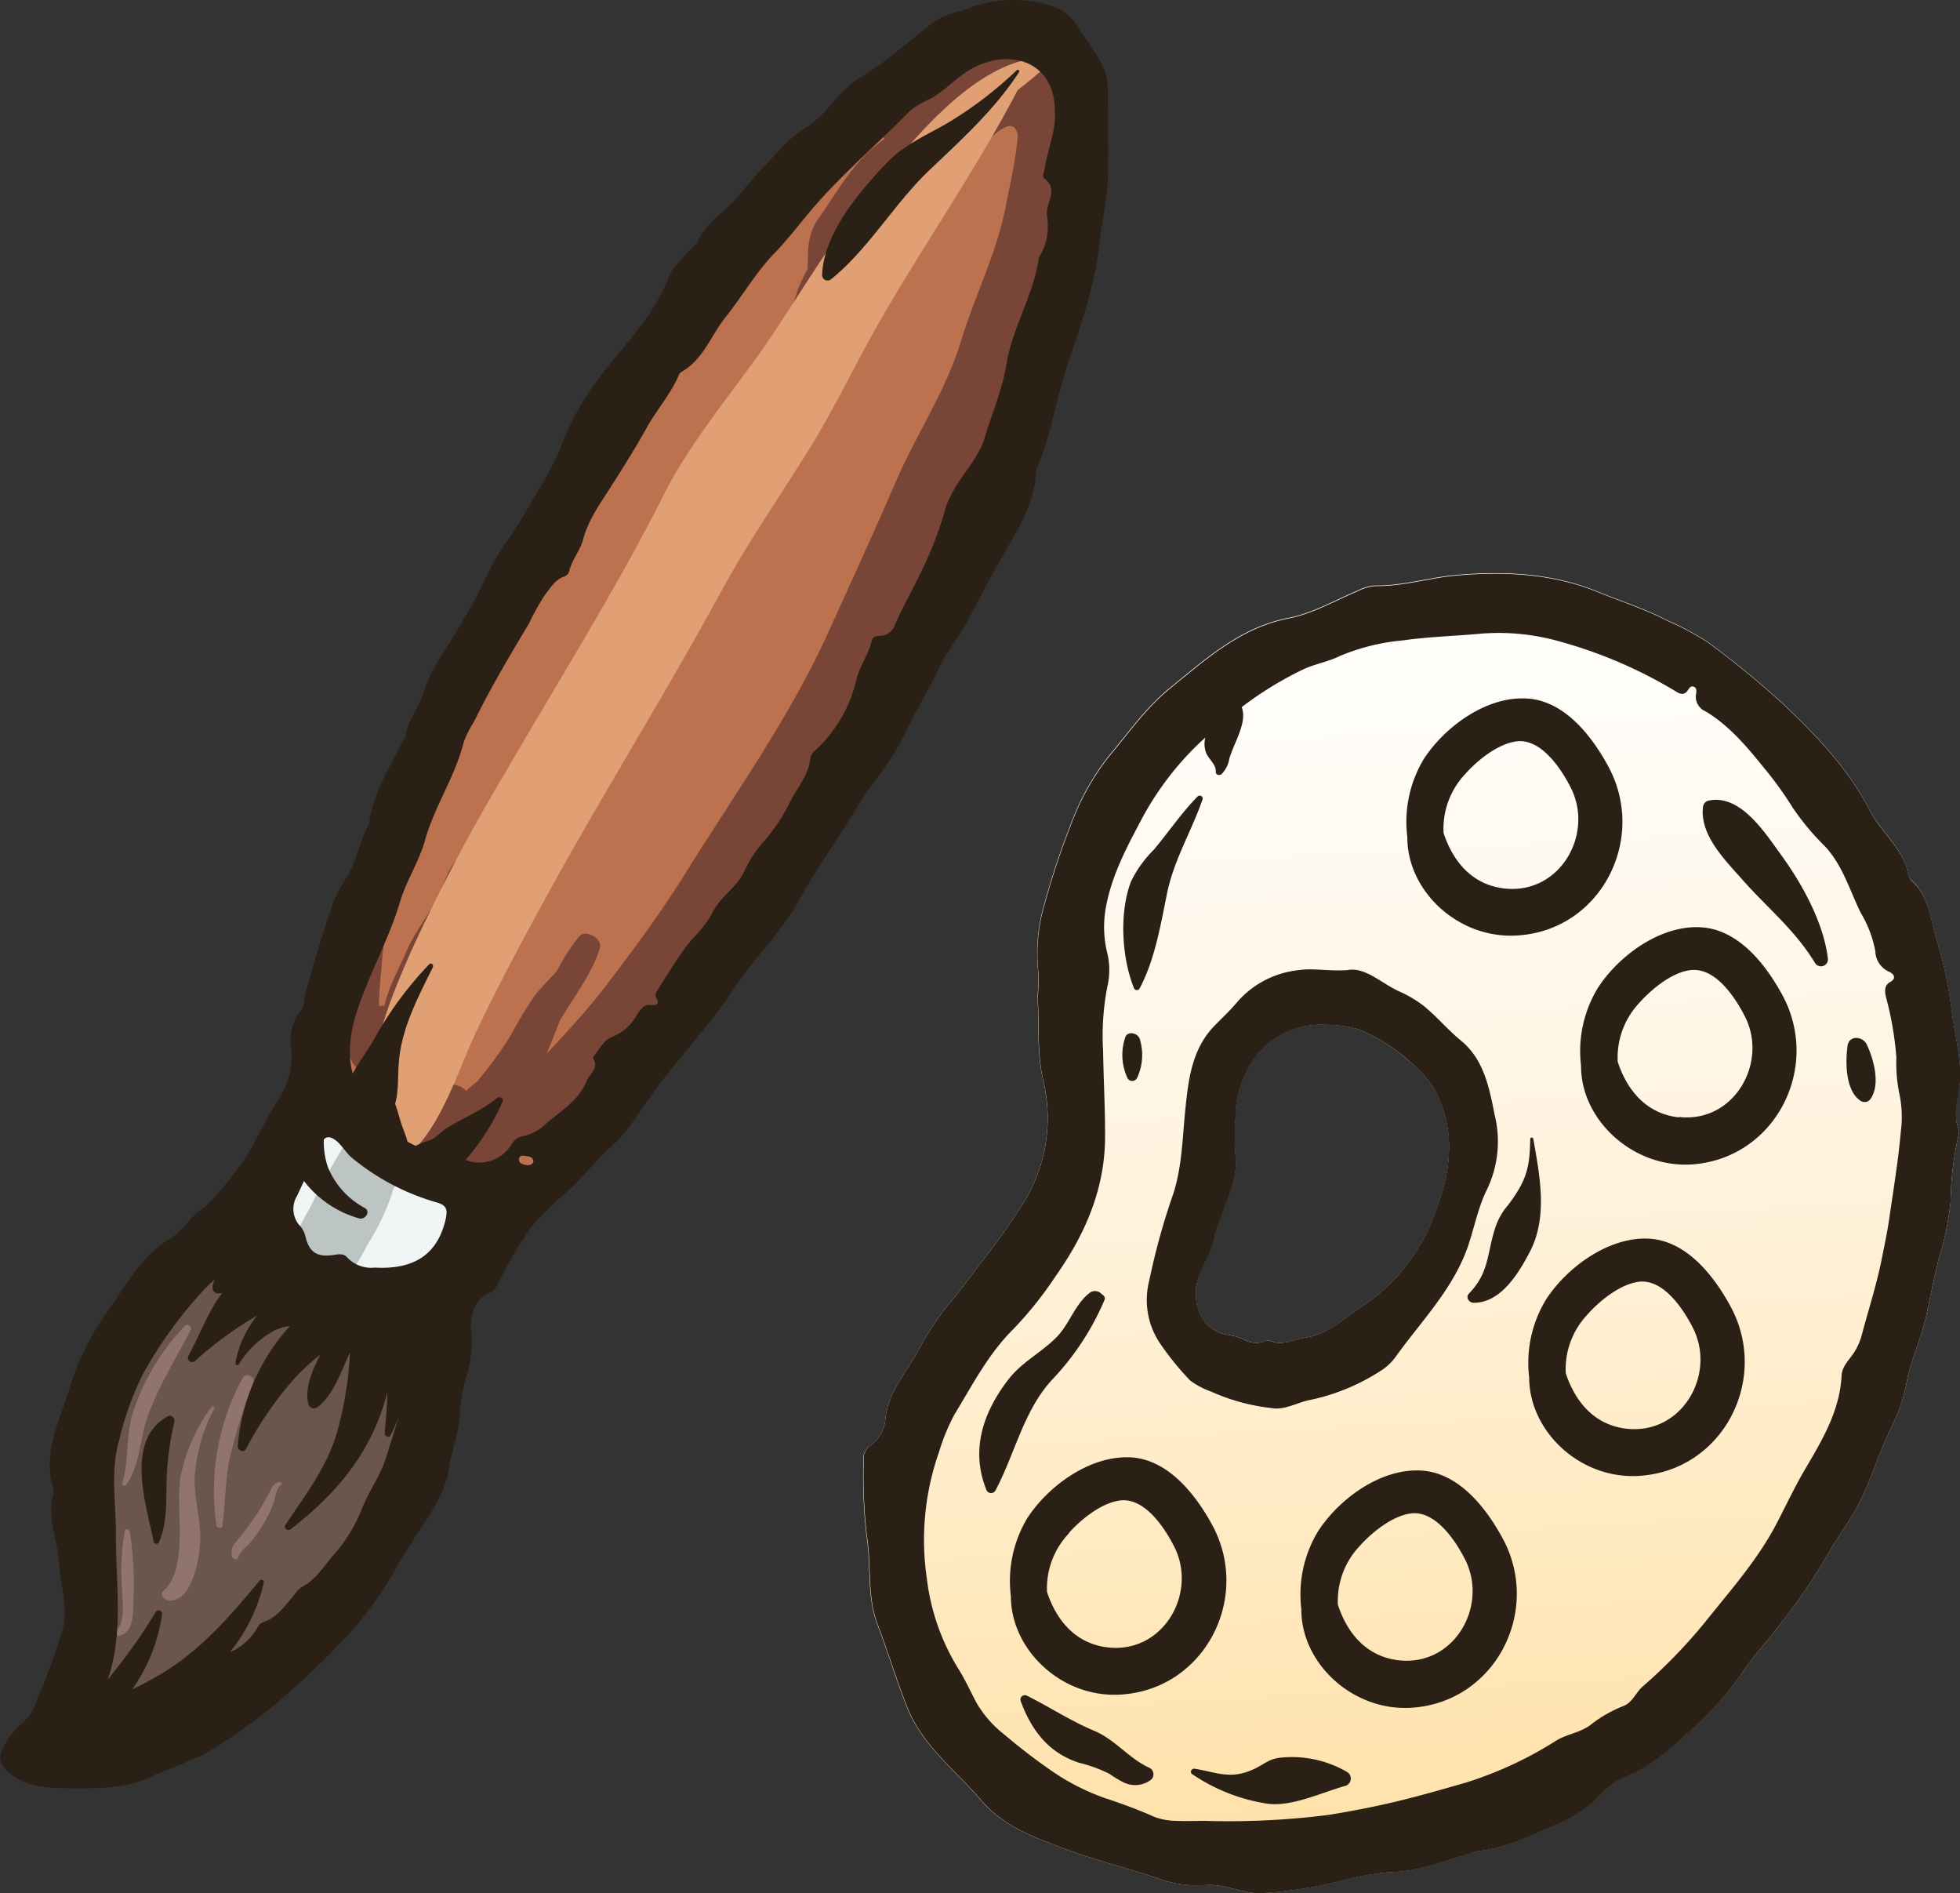 <svg xmlns="http://www.w3.org/2000/svg" xmlns:xlink="http://www.w3.org/1999/xlink" viewBox="0 0 239.07 230.87"><rect x="0" y="0" width="239.07" height="230.87" fill="#333333" stroke="none"/><defs><style>.cls-1{isolation:isolate;}.cls-2{fill:#bd724f;}.cls-3{fill:#784537;}.cls-4{fill:#6b554f;}.cls-5{fill:#91756d;}.cls-6{fill:#f0f5f5;}.cls-7{fill:#bcc4c4;}.cls-8{fill:#e0a073;}.cls-9{fill:#2b2016;}.cls-10{fill:#f7d99c;}.cls-11{fill:#cc9260;}.cls-12{fill:#9c1dc3;}.cls-13{fill:#2c60e6;}.cls-14{fill:#3cfa72;}.cls-15{fill:#ffe95c;}.cls-16{fill:#eb0023;}.cls-17{fill:#641b7a;}.cls-18{fill:#294794;}.cls-19{fill:#34944f;}.cls-20{fill:#b88516;}.cls-21{fill:#94071d;}.cls-22{fill:#f7edb7;}.cls-23{mix-blend-mode:multiply;fill:url(#铃琨眄_沭噤桢眚_13);}</style><linearGradient id="铃琨眄_沭噤桢眚_13" x1="176.57" y1="238.3" x2="167.32" y2="64.9" gradientUnits="userSpaceOnUse"><stop offset="0" stop-color="#ffdd9e"/><stop offset="0.2" stop-color="#ffe6b7"/><stop offset="0.55" stop-color="#fff3de"/><stop offset="0.83" stop-color="#fffcf6"/><stop offset="1" stop-color="#fff"/></linearGradient></defs><g class="cls-1"><g id="图层_2" data-name="图层 2"><g id="央铋_1" data-name="央铋 1"><path class="cls-2" d="M130.13,10.69c-.4-4.07-2-6.62-6.17-7.07-11.43-1.21-18,7.54-24.12,15.65-3.76,5-8.32,9.23-12.3,14.07S81.42,44,77.93,49c-4.27,6.15-8.53,12.13-12.39,18.59-4,6.75-8.41,13.74-11.78,20.83-6.19,13-12.64,26.73-12.71,41.27a1.37,1.37,0,0,0-.3.19,4.72,4.72,0,0,0,1,7.43,27.22,27.22,0,0,0,2.84,1A35.59,35.59,0,0,1,49,141.61c1.5,1.12,2.91,2.59,4.72,3.07,3.83,1,10.38-.22,13.68-2.27,4.64-2.87,7.59-6.28,10.8-10.7,3.48-4.77,6.57-9.84,9.9-14.71,3.9-5.69,7.13-11.62,10.94-17.34,3.23-4.86,7.59-8.86,10.68-13.91a90.49,90.49,0,0,0,8.31-18.15c2.15-6.52,4.36-13.08,7-19.47,2.69-6.56,5.21-12.27,5-19.45C129.8,22.75,130.7,16.55,130.13,10.69Z"/><path class="cls-3" d="M104.57,86.66c-4.14,4-7.26,9.07-10.35,13.92a23.14,23.14,0,0,1-5.68,6.6c-2.39,1.82-4.64,3-6.59,5.2-3.3,3.79-5.15,8.53-8.6,12.18-1.11,1.17-2.17,2.38-3.21,3.59a2.22,2.22,0,0,0-1.15.38c-.78.55-1.54,1.16-2.29,1.79a1.73,1.73,0,0,0-.79.39c-.18.15-.32.34-.48.49l.49-1c.85-1.83,1.61-3.83,2.41-5.81,1.73-2.9,3.89-5.7,4.84-8.75.37-1.18-1.75-2.39-2.54-1.42a23.64,23.64,0,0,0-2.71,4.21c-.92,1-1.92,2-2.71,3a53.19,53.19,0,0,0-2.9,4.8,46.74,46.74,0,0,1-4.14,5.69,17,17,0,0,0-1.31,1.1,2.32,2.32,0,0,0-2.9-.4c-.15.12-.28.27-.43.41a15.83,15.83,0,0,0-1.35.9c0-2.58-.56-5.11.19-8.15.49-2,1.66-4.82,2.09-7.47A40,40,0,0,1,55.91,114c1-2.47,2.39-4.66,3.16-7.24.48-1.58-2-3.23-3.24-2s-1.6,2.92-2.4,4.53c-1.15,2.33-2.87,4.41-3.89,6.8-1.59,3.75-4,7.24-2.16,10.91-1.16,3.58-2.17,7.52-1.07,10.88a1,1,0,0,0,1.33.57l.13-.1a2.75,2.75,0,0,0,.49.53,2.65,2.65,0,0,0,1.67,1.53,2.63,2.63,0,0,0,2,1.19,2.7,2.7,0,0,0,2.84.93,4.48,4.48,0,0,0,1.88-1.27l0,0c-.45,1.74,2.06,3.45,3.64,2.15A21.52,21.52,0,0,0,62.67,141a11.9,11.9,0,0,0,1-.86,2.28,2.28,0,0,0,2.82-.43c3.7-4.77,7.61-9.24,11.44-13.88,4.12-5,6.07-10.32,11.41-14.31,3.31-2.48,5.42-4.29,7.5-7.82,3.12-5.31,6.1-10.75,9.41-16C106.86,86.83,105.25,86,104.57,86.66Z"/><path class="cls-3" d="M48.94,127.49a18,18,0,0,0,.29-2.8c.05-1.3-1.73-2.26-3-2,0-2,.25-4,.4-5.9.53-7,3.39-12.87,5.63-19.36.24-.68-.83-1.17-1.26-.65-6.33,7.69-9.38,18.91-8.84,28.79.11,1.85.27,4.28,2,5.11a.49.49,0,0,1,0,.12,2.46,2.46,0,0,0,2.6,2c-.1.59-.22,1-.37,1-.57,0-1.2.65-.71,1.17,3.24,3.48,5.12-2.63,5.22-5.22A2.21,2.21,0,0,0,48.94,127.49Z"/><path class="cls-3" d="M124.69,9.1c-1.47,1-3.35,1.36-4.81,2.51-1.15.92-1.89,2.21-2.94,3.19-3.3,3.05-7.52,4.93-10.49,8.44-3.59,4.25-7.82,7.65-9.44,13-1.46,4.8-8.45,10.16-8,15.38-.14.62,1.07,1,1.38.33,2.06-4.53,6.23-7.07,8.85-11.07,1.8-2.76,2.07-5.23,4.51-7.75a69.65,69.65,0,0,0,5.45-6.2c3-3.88,7.7-6,10.72-10,.64-.83.83-1.78,1.49-2.61,1.36-1.7,3.48-2.51,4.49-4.51C126.21,9.14,125.14,8.81,124.69,9.1Z"/><path class="cls-3" d="M123.35,8c-3.54-.94-4.83,1.21-7.09,3.62a13,13,0,0,1-5,3.47,18.84,18.84,0,0,0-5.35,3.44c-2.29,2.19-4,5.11-5.8,7.73a7,7,0,0,0-1.43,3.27c-.34,1.88.17,6.82-1.15,8.48-.27.34,0,.94.4,1.07,3.37,1.22,4.62-5.93,4.84-7.45.47-3.29,2.73-6.75,5.11-9.1s4.75-3,7.75-4.46c1.71-.83,6.41-7.62,7-7.21s1.24.44,1.57-.14l.32-.55A1.52,1.52,0,0,0,123.35,8Z"/><path class="cls-3" d="M128.21,8.07c-1.55-1.45-5.46-1.19-7.2-.34-1.25.62-2.26,1.71-3.6,2.17s-2.69.12-4,.67a8,8,0,0,0-3.94,5.1,1.35,1.35,0,0,0,2.21,1.1,16.81,16.81,0,0,1,2.92-2.92c1.35-.78,3.24-.34,4.74-.94s3-2.08,4.46-2.33c2.06-.35,1.54.57,1.7,2.64,0,.72,1.06.72,1.5.48C128.94,12.69,130,9.76,128.21,8.07Z"/><path class="cls-3" d="M123.5,5.55c-.93-.21-2.22,1-1.36,1.86,3.89,3.85,1.44,13.05.52,17.8-1.07,5.57-3.83,11.07-5.49,16.53-1.81,5.92-5.43,11.28-7.9,17-2.63,6.09-5.42,12.14-8.15,18.19-4.76,10.53-11.42,19.76-17.5,29.55-3,4.79-6.31,9.29-9.73,13.75-4,5.27-9,9.75-13,15-.9,1.19.93,2.18,1.88,1.35,10-8.78,18-19.32,25.18-30.48,3.67-5.69,7.44-11.36,11.32-16.92,3.06-4.36,4.82-9.57,7.11-14.35,3-6.18,5.51-12.53,8.38-18.75,1.33-2.89,3.21-5.48,4.6-8.34a80.72,80.72,0,0,0,3.35-9.28c2.44-7.08,4.7-13.37,5.44-20.87C128.61,13.13,128.86,6.75,123.5,5.55Z"/><path class="cls-3" d="M129.64,20.8a10.77,10.77,0,0,1-.41-1.74c-.28-1.51-3-1.9-3.55-.38-1.4,3.87-2.23,8-3.39,11.93-.88,3-2,6.15-1.88,9.3-1.79,4.49-3.56,9-5.41,13.44-2.08,5-4.48,9.79-6.83,14.63-1.26,2.59-3.6,5.87-4.38,9-2.17,4.33-4.39,8.68-6.86,12.81-.93,1.31-1.86,2.61-2.74,3.91-3.9,5.75-9.62,11.4-12.32,17.84a1.2,1.2,0,0,0,.55,1.53c-5.54,7.42-11.15,14.68-18,21-.91.85.88,2.07,1.69,1.34,8.91-8,16-17.2,23.32-26.71,5.22-6.81,14-13.87,16.11-22.43a1.43,1.43,0,0,0-.75-1.64,50.8,50.8,0,0,0,4.83-8.4c0-.06,0-.12,0-.18,1.63-3.18,3-6.56,4.66-9.63,2.87-5.3,6.2-10.52,8.75-16,.56-1.2-.59-2.15-1.78-2.26L123.77,42c2.5-2.83,3.68-7.94,4.79-11.51.37-1.18-.62-2-1.69-2.21.48-1.8,1-3.58,1.46-5.37A1.51,1.51,0,0,0,129.64,20.8Z"/><path class="cls-3" d="M125.08,5.79c-6.79-1.88-15.2,4.11-17.32,10.33-.35,1,1.2,1.91,2,1.31,3.45-2.6,14.53-13.41,17.06-5.26,1.07,3.45-.09,7.78-.78,11.18-.83,4-1,8-2.37,12a133.82,133.82,0,0,1-7.18,17.7c-2.66,5.29-6.55,11.59-5.52,17.75.15.88,1.67,1.42,1.94.34,2.32-9.08,8.61-16.81,11.48-25.7,1.21-3.78,3-7.46,4-11.32,1-4,1.56-8.67,2.16-12.79C131.35,15.84,131.75,7.65,125.08,5.79Z"/><path class="cls-3" d="M123.42,11.62a7.61,7.61,0,0,0-2.81.32,9.76,9.76,0,0,0-2.51,1.8,12.31,12.31,0,0,0-2,1.38c-.54.58-.7,1.34-1.19,2s.25,1.51.81,1.77c1,.46,1.61.09,2.42-.45s2-1.19,2.92-1.87,2.46-2.08,3-.43.4,3,1.49,4.2a1.16,1.16,0,0,0,1.42.32C130.47,18.21,127.1,11.75,123.42,11.62Z"/><path class="cls-4" d="M50.35,159.41a18.59,18.59,0,0,0-8.27-3.48,30,30,0,0,1-10-3.35,4,4,0,0,0-1.92-1.22c-.24-.16-.48-.31-.72-.49a1.36,1.36,0,0,0-2.13.73,23,23,0,0,0-5.11,3.15,28.45,28.45,0,0,0-9.27,11.73c-2.86,6.47-3.1,11.79-3.12,18.85,0,4.31.16,8.67-.07,13a23.45,23.45,0,0,1-1.2,6.35c-.47,1.45-1.83,3.41-1.85,5-.05,3.72,4.73,3.92,7.52,3.64,6.19-.63,10.08-3.63,15-7.14S38.67,198,43,193.71c4.57-4.54,9.79-10.46,10.86-17.06C54.64,171.81,54.47,162.87,50.35,159.41Z"/><path class="cls-5" d="M26.15,171.73c.09-.15-.19-.35-.3-.21a20.79,20.79,0,0,0-3.83,8.6c-.68,3.64,1.1,11.15-2.1,13.89-.56.48.28,1.19.77,1.19,2.75,0,3.58-4.94,3.72-7,.2-2.9-.93-5.79-.61-8.65A20.6,20.6,0,0,1,26.15,171.73Z"/><path class="cls-5" d="M29.62,168A28.78,28.78,0,0,0,26.4,186c.05.34.67.46.72.07.39-2.76.33-5.48.9-8.22a70.56,70.56,0,0,1,2.89-9.3h0C31.16,167.92,30,167.32,29.62,168Z"/><path class="cls-5" d="M22.55,161.69a27.42,27.42,0,0,0-6.22,10.23c-1.06,2.84-.51,6.05-1.43,8.91-.08.23.28.48.44.27C17,179,17.07,175.51,17.92,173c1.32-3.85,3.55-7.3,5.36-10.88C23.48,161.74,22.82,161.41,22.55,161.69Z"/><path class="cls-5" d="M15.81,186.72c-.05-.21-.51-.35-.57-.08a27.33,27.33,0,0,0-.37,6.88c0,1.31.54,4.53-.78,5.35-.42.26.14.67.46.61,1.72-.37,1.7-2.73,1.71-4.09A39.89,39.89,0,0,0,15.81,186.72Z"/><path class="cls-5" d="M34,180.71c-.55.15-.79.57-1,1A30.35,30.35,0,0,1,31.09,185c-.74,1.08-1.52,2.08-2.34,3.1a1.65,1.65,0,0,0-.42,1.76c.08.28.66.43.74.07.15-.7.9-1.18,1.35-1.69a16.27,16.27,0,0,0,1.94-2.8,13.56,13.56,0,0,0,1-2.17c.23-.61.32-1.78.9-2.17C34.59,181,34.22,180.65,34,180.71Z"/><path class="cls-6" d="M55.18,144.51c-.46.47-.9,1-1.33,1.47a1.84,1.84,0,0,0-2.24-.1,2.53,2.53,0,0,0-.52-.26,2.2,2.2,0,0,0-1.17-1.38c-.29-1.29-2.24-2.11-3.27-1.11l-.2-.17a2.24,2.24,0,0,0-2.35-2.53,2.33,2.33,0,0,0-1.63-2.86c-.68-1-2.15-1.61-2.87-.59a1.43,1.43,0,0,0-1.54.48c-1.68,1.95-2.62,4.33-3.83,6.57-.74,1.36-1.72,2.59-1.7,4.2,0,1.18,1.59,2.69,2.7,2.12A2.42,2.42,0,0,0,37,152.83a2.54,2.54,0,0,0,1.14.89,2.35,2.35,0,0,0,1.15.9c.31,1.06,1.58,2,2.6,1.58a6,6,0,0,0,.92-.56c0,.08,0,.15,0,.23a2.17,2.17,0,0,0,2.65,1.9,2.33,2.33,0,0,0,.65.37,2,2,0,0,0,3.39.94c.28-.38.54-.8.81-1.2a1.3,1.3,0,0,0,1.32-.35c2.44-2.88,6-7.7,6.7-11.5C58.62,144.47,56.23,143.46,55.18,144.51Z"/><path class="cls-7" d="M46.17,141.15a1.83,1.83,0,0,0-1.12-.18.19.19,0,0,0,0-.08,1.34,1.34,0,0,0-.22-.91c.08-.71-.68-1.26-1.28-1.4l-.13,0a1,1,0,0,0-1.33.9c-1.4,2.33-2.7,4.61-3.92,7.07-1,2.09-2.95,4.75-2.84,7.13a1.58,1.58,0,0,0,.88,1.21c-.34,1.44,2,2.67,2.9,1.38.14-.2.27-.42.4-.64.59.75,1.74,1.19,2.44.53a18.53,18.53,0,0,0,2.78-4.23,28.56,28.56,0,0,0,3.15-6.57c0-.05,0-.09,0-.13a18.76,18.76,0,0,0,1-2.22C49.29,141.7,47.2,140.22,46.17,141.15Z"/><path class="cls-8" d="M125.92,7.14c-8.68,1.37-16.9,12.74-22,19.32-4.38,5.65-7.87,12-12.1,17.79-3.76,5.14-8,10.43-10.87,16.11-5.9,11.69-12.86,22.69-19.4,34a223.47,223.47,0,0,0-11.36,21.55c-2.86,6.5-6,14-4.45,21.23.24,1.15,2.29,1.65,2.54.25,0-.19.08-.38.11-.57a4.62,4.62,0,0,0,.64.61c-.11.45-.23.9-.31,1.34a1.3,1.3,0,0,0,2.13,1.07C54.11,136.33,56,130.3,58,126c2.63-5.54,5.48-10.88,8.41-16.25,7-12.77,14.77-25.14,21.72-37.92C91.28,66.09,95,60.7,98.46,55.15c3.16-5,5.72-10.49,8.67-15.65,5.48-9.6,11.88-18.72,17-28.51.9-.7,1.79-1.42,2.65-2.17A1,1,0,0,0,125.92,7.14Z"/><path class="cls-9" d="M135.13,11.41a9.1,9.1,0,0,0-.3-2.54c-.76-2.13-2.26-3.8-3.42-5.68A5.81,5.81,0,0,0,128.1.66a15.43,15.43,0,0,0-10.19.45c-1.24.46-2.65.61-3.72,1.39-3.11,2.24-5.85,4.94-9.2,6.91-2.66,1.56-4.11,4.57-6.78,6.23a15.3,15.3,0,0,0-2.93,2.46c-1.8,1.88-3.59,3.79-5.22,5.81s-4,3.16-5,5.65c-.08.2-.34.32-.5.5-1.09,1.25-2.48,2.32-3.07,3.89-1.64,4.37-4.91,7.6-7.66,11.18a33.12,33.12,0,0,0-5.12,8.61,31.14,31.14,0,0,1-2.52,5.15c-1.46,2.45-2.81,5-4.48,7.29s-2.74,5.07-4.14,7.58c-.72,1.28-1.44,2.52-2.19,3.75-1.35,2.23-3,4.42-3.72,7-.55,1.85-2,3.34-2.18,5.33,0,.17-.21.32-.3.48-1.6,3.1-3.48,6.08-4.09,9.6a3.17,3.17,0,0,1-.29,1c-1,1.89-1.3,4-2.4,5.92a17.92,17.92,0,0,0-1.7,3.1c-1.3,3.81-2.53,7.65-3.53,11.56-.15.59,0,1.25-.48,1.76a5.68,5.68,0,0,0-1.17,4.56A9.74,9.74,0,0,1,34,134c-1.41,2.2-2.49,4.56-3.82,6.79-.8,1.34-4.11,5.64-5.4,6.53-1.58,1.09-2.57,2.82-4.18,3.83-3.52,2.19-5.36,5.84-7.64,9a31.47,31.47,0,0,0-4.48,9.14c-1.18,3.91-3.3,7.79-2,12.16a1.75,1.75,0,0,1,0,.85c-.76,2.88.54,5.58.73,8.37s1.17,5.48.36,8.2a70.12,70.12,0,0,1-3,8.28,6.64,6.64,0,0,1-1.86,3,8.62,8.62,0,0,0-2.2,2.77c-.84,1.35-.52,2.34.71,3.34,2.38,1.92,5.35,1.79,8,1.82,3,0,6.08,0,8.93-1.3s5.75-2.12,8.23-3.77a64.42,64.42,0,0,0,9.2-6.93,91.3,91.3,0,0,0,7.1-6.95,46.31,46.31,0,0,0,5.61-7.85c.78-1.46,1.7-2.84,2.6-4.23,1.63-2.51,3.43-5,3.88-8,.31-2.1,1.12-4.07,1.28-6.24a20.23,20.23,0,0,1,.73-4.6,14.18,14.18,0,0,0,.71-5.61c-.17-2,.11-4.05,2.39-5,.58-.25.7-.85,1-1.34a45,45,0,0,1,4-6.7A47.33,47.33,0,0,1,69.54,145c1.79-1.68,3.27-3.64,5.13-5.29s3.16-3.88,4.6-5.91c3.18-4.49,7.07-8.41,10.08-13,2.44-3.76,5.78-6.86,8-10.82,1.8-3.21,3.84-6.28,5.85-9.36,1.24-1.91,2.33-3.91,3.74-5.7a34.75,34.75,0,0,0,3.86-6.27c1.18-2.42,2.56-4.73,3.71-7.15,1-2.12,2.54-3.89,3.61-5.95,1.4-2.69,2.79-5.4,4.32-8,1.8-3.12,3.72-6.17,3.93-9.91a2,2,0,0,1,.17-.69c1.7-4,2.26-8.29,3.64-12.39,1.64-4.87,3.4-9.77,3.93-15,.24-2.4.86-4.77,1-7.17C135.26,18.74,135.13,15.07,135.13,11.41ZM47,178c-.71,2.13-2,3.84-2.79,5.83a19.23,19.23,0,0,1-3.58,5.86c-1.15,1.33-2.11,2.94-3.76,3.81-.58.31-.85.87-1.25,1.33-1,1.15-1.87,2.42-3.42,2.94a1.39,1.39,0,0,0-.75.62,7.2,7.2,0,0,1-3.41,3.1,20.79,20.79,0,0,0,4.12-8.42.3.3,0,0,0-.54-.26c-3.11,3.76-6.22,7.37-10.24,10.2a37.36,37.36,0,0,1-5.25,3,21.13,21.13,0,0,0,3.65-9.17.43.43,0,0,0-.79-.27,61.31,61.31,0,0,1-4.72,6.82c-.38.49-.75,1-1.13,1.46,2-5.86.95-11.86,1-17.83,0-3.83-.7-7.69.42-11.48a36.69,36.69,0,0,1,2.82-7.87,52.12,52.12,0,0,1,7-9.84A18.83,18.83,0,0,1,26.21,156a2.78,2.78,0,0,0-.28,1,.7.7,0,0,0,.82.73,2.66,2.66,0,0,0,.37-.07c-1.73,2.23-2.68,5-4.13,7.66a.52.52,0,0,0,.77.67,45.85,45.85,0,0,1,7.62-5.57,12.67,12.67,0,0,0-2.67,5.82c0,.23.3.33.42.14a11.41,11.41,0,0,1,4.38-4.15,7.9,7.9,0,0,1,1.87-.55A24.75,24.75,0,0,0,29,176.38c0,.5.72.82,1,.33a42.81,42.81,0,0,1,6.07-8.78,25.67,25.67,0,0,1,3-2.73l-.15.3c-.86,1.74-1.74,3.71-1.33,5.67a.72.72,0,0,0,1.16.41c1.87-1.4,2.88-4.35,3.82-6.41l.12-.29a43.9,43.9,0,0,1-1.56,9.72c-1.23,4.29-3.87,7.7-6.31,11.34a.42.42,0,0,0,.62.55c6.14-4.72,10.09-9.94,11.79-16.68,0,1.68-.18,3.35-.31,5,0,.35.53.6.71.24a21.35,21.35,0,0,0,1-2.23C48.08,174.58,47.55,176.3,47,178Zm7.42-29.6c-.89,4.35-3.65,6.46-8.71,6.18a4,4,0,0,1-3.38-1.26c-.44-.52-1.14-.35-1.76-.26-1.91.25-2.81-.36-3.29-2.15a3,3,0,0,0-.57-1.29,3.06,3.06,0,0,1-.47-3.8l.84-1.8a12.81,12.81,0,0,0,6.77,4.57c.72.15,1.4-.85.63-1.29A9.88,9.88,0,0,1,40,142.34a9.4,9.4,0,0,1-.5-3.39c.37-.4.85-.34,1.43.1.76.58,1.2,1.43,1.92,2.08a28.54,28.54,0,0,0,10.58,5.55C54.4,147,54.59,147.49,54.41,148.39Zm9.69-6.34c-.4-.09-.91-.24-.8-.76s.6-.35,1-.3.73.18.75.68C64.86,142.13,64.47,142.13,64.1,142.05Zm63.27-120.3c1.85,1.39.1,3,.32,4.52a7.32,7.32,0,0,1-.81,4.85,1,1,0,0,0-.19.39c-.64,4.48-3.19,8.35-3.93,12.87-.5,3.06-1.76,6-2.69,9.06-.84,2.71-2.92,4.5-4.06,6.92a7.46,7.46,0,0,0-.59,1.29,45.25,45.25,0,0,1-3.11,8.14c-1,2.14-2.21,4.19-3.15,6.37a2,2,0,0,1-1.85,1.38c-.48,0-.9.11-1,.59-.36,1.63-1.4,3-1.83,4.59a16.86,16.86,0,0,1-5.09,8.81,1.47,1.47,0,0,0-.57,1c-.21,2-1.62,3.56-2.47,5.26A21.41,21.41,0,0,1,93,102.79a14.62,14.62,0,0,0-2.26,3.58c-1,1.93-2.87,3-3.81,4.87s-2.41,3-3.53,4.58-2.22,3.37-3.3,5.08a.84.84,0,0,0-.1.66c.44.85.27,1.08-.7,1-.8-.07-1.26.63-1.63,1.24a6,6,0,0,1-2.92,2.61c-1.09.41-1.54,1.37-2.17,2.18-.12.14-.28.4-.22.5.73,1.22-.43,1.81-.8,2.71-1,2.52-3.34,3.76-5.2,5.44a5.47,5.47,0,0,1-2.65,1.33,2,2,0,0,0-1.26.88,4.57,4.57,0,0,1-5.67,2,27.14,27.14,0,0,0,4.52-7.11c.2-.39-.37-.69-.67-.45-1.82,1.51-3.83,2.31-5.84,3.48-.81.47-1.4,1.22-2.24,1.63a12.49,12.49,0,0,0-1.85.73c-.34-.16-.66-.32-1-.51-.17-.72-.49-1.42-.73-2.13s-.46-1.67-.78-2.48c.51-1.74.26-3.58.53-5.77.48-3.88,2.37-7.42,4.07-10.88.13-.27-.18-.63-.43-.38a44.16,44.16,0,0,0-6.84,9.34c-.85,1.41-1.82,2.71-2.49,4a7.55,7.55,0,0,1-.21-.88c-.49-3.06.36-5.91,1.43-8.7,1.46-3.83,3.39-7.47,4.57-11.44.75-2.52,2.28-4.8,3-7.36,1.14-4.17,3.68-7.77,4.73-12a12.49,12.49,0,0,1,1.27-2.53c2-4.09,4.32-8,6.68-11.93a29.58,29.58,0,0,1,2-3.58c.69-.85,1.19-1.81,2.32-2.19a1,1,0,0,0,.59-.59c.32-1.42,1.34-2.55,1.7-3.89.64-2.42,2.06-4.36,3.36-6.4,1.55-2.44,3.1-4.89,4.5-7.42,1.19-2.11,2.83-3.94,3.79-6.19a.92.92,0,0,1,.34-.45c2.72-1.54,3.63-4.52,5.46-6.77,2-2.51,3.63-5.37,5.91-7.73,1.85-1.9,3.42-4.06,5.17-6.05,3.54-4,7.64-7.5,11.38-11.33A11.89,11.89,0,0,1,113.59,12c2-1.2,3.47-3,5.67-4,4.78-2.09,9.38.07,9.4,5.41.2,2.55-.89,4.75-1.23,7.09C127.37,20.94,127.06,21.52,127.37,21.75Z"/><path class="cls-9" d="M20.45,172.72c-5.25,2.9-2.63,10.76-1.7,15.3a.35.35,0,0,0,.67,0c1-2.4.84-5,.9-7.56a35.89,35.89,0,0,1,.95-7.07C21.37,173,20.94,172.45,20.45,172.72Z"/><path class="cls-9" d="M124,8.58a47.45,47.45,0,0,1-8.5,6.47c-2.63,1.51-5.17,2.57-7.31,4.79-3.35,3.49-7.74,8.63-7.91,13.69a.66.66,0,0,0,1.08.53c4.54-3.65,7.69-9.18,11.92-13.23,4-3.81,7.94-7.35,11-12A.16.16,0,0,0,124,8.58Z"/><path class="cls-10" d="M230.69,114.61c-2.57-10.09-8.05-21.84-16.11-28.78C204.25,77,185.85,72.23,172.44,72.5c-10.23.21-25.23,10-28.78,20.11-.62,1-1.21,2-1.77,3a2.05,2.05,0,0,0-2.37,1.45c-.2.48-.37,1-.54,1.47a2.16,2.16,0,0,0-1.79,2c-1.15,5.83-3.91,12.34-3.25,18.28a3.43,3.43,0,0,0,.79,1.69c-.7,4.33-1.49,8.64-2.49,12.8a3.27,3.27,0,0,0,.82,2.74c-.74,5.3-1.7,10.56-1.81,15.93a2.29,2.29,0,0,0-2.29,1.62c-.09.23-.19.46-.29.69a1.9,1.9,0,0,0-1.8,1.06l-.94,1.69a39.6,39.6,0,0,0-6.35,9.14,2.27,2.27,0,0,0-.18,1.4l-.39.63a56.36,56.36,0,0,0-6,8.72c-2.39,4.71-2.38,10.36-2.33,15.5.11,9.79,7.2,19.55,15.18,24.79a49.49,49.49,0,0,0,34,7.8c12.15-1.6,24.63-8.95,35.76-13.81,10.34-4.52,17.22-10.07,21.82-20.54,5.11-11.65,11-23,13.17-35.59,1.14-6.67,3-13.78,3.27-20.55C234.16,128.23,232.24,120.7,230.69,114.61Zm-62.39,49c-5.7,4.6-15,6.71-21.06,1.47-7.49-6.49-2.87-18.72.12-26.27,1-2.5,2.08-5,3.11-7.45A32.63,32.63,0,0,1,153,126c1.57-2.46,3.95-3.71,6.56-4.61l-.22,0c-.38-.08-.22-.66.16-.59l1.2.26.84-.26a.29.29,0,0,1,.25.51c8.33,2.1,16,7.13,17.21,16.35S175.59,157.77,168.3,163.64Z"/><path class="cls-11" d="M213.49,193.44c-6.64,4.32-11.09,11.25-18,15.3a67.54,67.54,0,0,1-32.28,9.36c-12.63.19-33-.61-41.56-12-5.61-7.51-6.17-16.31-2.47-24.87,4.45-10.29,13.79-17.46,16.57-28.45,2.38-9.38,1.64-18.72,2.35-28.24A62.59,62.59,0,0,1,148.8,93.24c3.53-5.13,10.26-8.79,13-14.18.65-1.27-1.56-1.59-2.23-.86-5.17,5.61-12.61,8.54-17.39,15-10.8,14.63-8.37,29.32-10.17,46.07-.7,6.52-1.69,13.16-5.37,18.72s-8.37,9.93-11.28,16c-4.75,9.85-5.87,18.11-1.56,28,9.24,21.25,39.07,24.46,59.51,20.52,16.77-3.24,32-14.61,42-27.83C216.18,193.54,214.3,192.91,213.49,193.44Z"/><path class="cls-11" d="M183.94,128.92c-5.15-7.15-21.08-16.06-29.73-12.33-14.38,6.2-12.28,25.27-13.66,38-.14,1.27,1.74,2.27,2.46,1,5.82-9.94.47-24.77,11.27-31.8,7.17-4.66,19.6.2,23.95,7.46,3.28,5.45.64,12.2-1.35,17.87-1.8,5.09-5.15,6.31-9.16,10s-6.86,7.13-12.81,7.34c-4.72.16-7-1.36-10.8-3.42-.77-.42-1.81.25-1.2,1.1,7.16,10,18.85,7.57,27.19.66,3.55-2.94,8.69-4.8,11.39-8.53,1.95-2.72,1.83-5.27,2.74-8.42C186.12,141.22,188.49,135.25,183.94,128.92Z"/><path class="cls-12" d="M192.08,95.58a6.66,6.66,0,0,0-2-3.45,2.93,2.93,0,0,0-2.27-2.47,11.26,11.26,0,0,0-10.18,3,10.7,10.7,0,0,0-2.14,10,7,7,0,0,0,2.52,3.39,9.16,9.16,0,0,0,9.23,3.32C193.23,107.82,195.25,100,192.08,95.58Z"/><path class="cls-13" d="M212.26,121.43a5.67,5.67,0,0,0-1-1.78,3.1,3.1,0,0,0-1.93-3.73c-3.68-1.28-5.85.64-8.73,3s-5.58,5.94-5.35,9.92c.45,7.52,10.7,11.52,16.43,7.4C216.18,133,215.85,125.51,212.26,121.43Z"/><path class="cls-14" d="M208.68,162.78c-.37-2.55-2.71-3.87-4.89-4.91a2.67,2.67,0,0,0-.87-1.42c-3.82-3-9.22-.4-11.5,3.27a10.73,10.73,0,0,0-1.76,7.21c.59,3.3,2.38,5.14,5.25,6.7,2.31,1.25,5.27,2.77,8,2,2.94-.83,3.93-3.4,4.76-6A15.8,15.8,0,0,0,208.68,162.78Z"/><path class="cls-15" d="M178.3,186.09a9.91,9.91,0,0,0-2.52-1.07c-1.45-3.1-6.84-2-8.85,0-3.64,3.6-6.18,8.06-3.93,13.14,1.11,2.51,3.09,3.05,5.27,4.33s4.12,2.88,6.72,1.65c4.46-2.12,5.62-7.57,5.63-12C180.63,189.7,180.56,187.54,178.3,186.09Z"/><path class="cls-16" d="M144.19,189.17a5.83,5.83,0,0,0-2.22-2.89,2.18,2.18,0,0,0,.13-1c-.34-3.38-5.34-4.06-8-3.65-3.71.58-6,4.29-7.1,7.62-2.47,7.53,7.92,16.18,14.58,11.34C144.69,198.31,145.35,192.56,144.19,189.17Z"/><path class="cls-17" d="M192.77,93.79a9.85,9.85,0,0,0-9.64-4.36c-3.52.34-8.13,3.63-9.26,7-1,2.86-.93,9.35,2.29,10.89,1.11.54,2.92,0,2.5-1.56-.56-2.09-.58-5.79,1-7.32s4-2.78,6-2.61,2.74.16,4,1.43c1.66,1.63,1.65,3.26,2.65,5.36.19.42.91.73,1.2.22C195.44,99.55,194.65,96.81,192.77,93.79Z"/><path class="cls-18" d="M215.54,128.88c0-.21-.09-.4-.12-.61a14.06,14.06,0,0,0-1.77-7.81,7.85,7.85,0,0,0-6.79-4c-2.83-.17-6.33,1.06-6.84,4.12a8.22,8.22,0,0,0-4.88,4.91c-.93,2.65-1.15,7.36,1,9.52.78.79,3.26,1.44,3.47-.31.45-3.6.3-7.58,4.67-8.43.8-.15,3.2-.41,3.85,0s1.11,2.28,1.31,3c.5,1.82.72,5.33-.54,7-1,1,.91,3,2,2.17l.25-.21C214.21,135.87,216.12,132.93,215.54,128.88Z"/><path class="cls-19" d="M209.12,167.38a10.42,10.42,0,0,0-5.31-9.78c-2.94-3.22-7.18-6.08-9.14-1.24a1.62,1.62,0,0,0-.12.7,9.22,9.22,0,0,0-5.61,4.43c-1.37,2.58-3.22,7.17.08,9,1.28.73,2.21-.13,2.15-1.11h.13c-.14-.7,1.14-3.08,1.77-3.89,1.31-1.72,4.88-3.86,7.38-3.07,3.74,1.16,3.28,7.6,1.7,10.05a17,17,0,0,1-3.3,3.57c-1.13,1,.78,2.21,1.7,2a9.42,9.42,0,0,0,6.76-5.53A9.36,9.36,0,0,0,209.12,167.38Z"/><path class="cls-20" d="M174.16,184c-6.7-1.49-18.63,4.85-14.06,12.62.53.89,2.34,1.07,2.57-.15.48-2.5,1-4.26,3.56-5.51,2-1,5.93-1.77,7.64-.4s3.55,5.38,3.67,7.59-2,3.62-2.45,5.66c-.12.5.51.7.88.57C184.66,201.34,182.82,186,174.16,184Z"/><path class="cls-21" d="M146.32,195.44a8,8,0,0,0-.94-3.81,8.88,8.88,0,0,0-2.92-4.75c-1.29-1.73-3-3.54-4.62-4.17-2.88-1.11-5.64.44-7.74,2.35l.09,0a1.66,1.66,0,0,0-.45,1.17c-3.56,2-6,5.57-4.23,9.87.33.84,2,1.55,2.51.45,1.73-3.85,4.2-7.05,9-6.61,2.77.25,3.57,2,3.67,4.42.11,2.71.44,3.88-1.72,5.82-1.86,1.68,1.29,3.57,2.93,2.45s3-1.72,3.54-3.93c0-.12,0-.24.05-.36A8.69,8.69,0,0,0,146.32,195.44Z"/><path class="cls-22" d="M166.29,77.35a.66.66,0,0,0-1,.09c-.25.38.11.81.16,1.2,0,.11.22.18.23,0,0-.43.07,0,.34-.1s.34,0,.47-.18A.74.74,0,0,0,166.29,77.35Z"/><path class="cls-22" d="M234.66,126.62c-.31-1-.67-2.07-1.07-3.12a88.82,88.82,0,0,0-4.83-11.27c-.11-.24-.19-.5-.31-.74-.36-.73-.76-1.44-1.18-2.15a71.25,71.25,0,0,0-4.05-6.68,36,36,0,0,0-4.51-6,3.77,3.77,0,0,0-1.38-.91l-.06-.07a58.59,58.59,0,0,0-10.84-12.14,3.81,3.81,0,0,0-2-.82,31.41,31.41,0,0,0-8.07-7.29,23.51,23.51,0,0,0-16.43-2.72c-3.67.7-6.82,1.79-10.54,2.25-2.24.28-3.76.26-5.87,1.4-2.46,1.31.44,4.42,2.24,4.44,4.93,0,6.2,1.9,11.14.73,8.59-2,14.48-1.31,21.8,5.44,2.25,2.07,4.53,4.12,6.75,6.23,2.73,3.22,5.85,6.34,8.65,9.45.65,1,1.29,2,1.94,3a3.17,3.17,0,0,0,.77,2.21,67.34,67.34,0,0,1,5.57,8.38c.33.76.63,1.53.91,2.32.45,1.77.85,3.56,1.39,5.28.18.57.31,1.16.46,1.74.05.28.11.57.16.85a2.54,2.54,0,0,0,.19.65c2.78,13.59-2.58,28.93-7.07,41.73-2.15,6.14-6.49,11.05-8.62,17.12-1.37,3.91-1.58,7.33-3.94,10.94-2.88,4.39-7.08,10.77-11.27,14-1.64,1.25.29,3.19,1.86,2.81,6.68-1.61,13.22-10.06,16.57-15.81,2.61-4.47,3.34-9.68,5.83-14.26,3.89-7.16,7.38-12.75,9.31-20.77,2.82-11.74,7.24-21.71,5.52-33.35A2.16,2.16,0,0,0,234.66,126.62Z"/><path class="cls-22" d="M169.07,163.24a34.13,34.13,0,0,0-4.65.63,1.38,1.38,0,0,0-.85-.19c-4.24.62-8.16,2.07-12.33,3a2.53,2.53,0,0,0-1.42.78,13.48,13.48,0,0,1-6.12-5.81c-.56-1.06-3-2.11-3.74-.58-3.26,7,7.89,13.42,13.44,14.66,7.13,1.6,15-.61,19.6-6.44C175,166.75,171.83,163.08,169.07,163.24Z"/><path class="cls-22" d="M220.37,137.94a2.48,2.48,0,0,0-.79-1.81c-.08-.68-.18-1.37-.33-2-.25-1.17-2.48-1.76-2.91-.41-.29.92-.57,1.83-.85,2.74a2.52,2.52,0,0,0-.27.62c-.08.4-.17.79-.26,1.19l-.6,2c-.54,1.32-1.1,2.62-1.71,3.89-1,1.41-2.1,2.78-3,4.26a9.58,9.58,0,0,0-1.3-1.21A12.31,12.31,0,0,0,196,145.72a16.86,16.86,0,0,0-7.39,7.41,20.91,20.91,0,0,0-2.06,6.67c-.15,1.07.66,1.25-.14,2.41s1.05,2.09,1.87,1.24c1.42-1.45,2.49-4,3.58-5.83a16.72,16.72,0,0,1,4-4.88,12.37,12.37,0,0,1,2-1.22,11.2,11.2,0,0,1,1.15-.29,4.59,4.59,0,0,0,.66.57,3.12,3.12,0,0,0,1.84,2.88c3.4,1.69,6,4.25,9.53,5.78,1.09.47,2.83.7,3.72-.36,1.59-1.9,1-3.24.35-4.92.71-1.53,1.33-3.1,1.89-4.7.09-.22.17-.44.25-.67a13.32,13.32,0,0,0,.87-1.59,2.45,2.45,0,0,0,.21-1.43A21.22,21.22,0,0,0,220.37,137.94Z"/><path class="cls-22" d="M209.84,139.42c-.56.68-1.25,1.72-2,2.68a2.3,2.3,0,0,0-2,0l-.14.08a3,3,0,0,0-2.7-.79,2.46,2.46,0,0,0-1.93-.18c.38-2.17.09-4.33-2-5.21a1,1,0,0,0-1.38.37c-.92,1.83-1,3.55-1.63,5.49a18.5,18.5,0,0,1-1.7,3.6c-.12.17-.21.36-.32.53-1.33.69-2.85,1.62-2.69,3.32a2.6,2.6,0,0,0,2.34,2.36c1.8.24,3.07-1,4-2.46,1.12-.49,2.47-1.07,2.7-1.21a4.51,4.51,0,0,0,.68-.47c.08.09.13.19.22.28,1.39,1.32,2.84.88,4.21,0a3.39,3.39,0,0,0,.94.33c-1.26,1.59,1.28,3.24,2.72,2.09,2.65-2.13,5.57-6,5.25-9.63C214.19,138.43,211.15,137.86,209.84,139.42Z"/><path class="cls-22" d="M218.92,96.13c-5.09-3.21-11.2-4.56-17.14-5.77a1.52,1.52,0,0,0-.17-1.93A2,2,0,0,0,201,85.3a15.91,15.91,0,0,0-1.45-.91,19,19,0,0,0-4.94-2.14,3,3,0,0,0-2.72-1.83c-.44,0-.83,0-1.26,0A3.12,3.12,0,0,0,188,78.19c-.37,0-.72,0-1.07,0a1.59,1.59,0,0,0-.15-.21c-7.39-7.46-22.36,9-17.84,17.22.87,1.57,3,2.14,4.17.55,1.58-2.22,2.82-4.74,4.21-7.15.91-.65,1.78-1.4,2.65-2.14h.12c.71-.16,1.41-.29,2.11-.43a2.84,2.84,0,0,0,.79.14c1.46,0,2.78-.08,4-.14-.44.89-.24,1.89,1.22,2.5a26.76,26.76,0,0,1,6.24,3.7,2.29,2.29,0,0,0,1.93,1.92l.17,0a3.46,3.46,0,0,0,3,.68c5.85,1.38,11.61,3,17.49,4.29C218.69,99.55,220.79,97.3,218.92,96.13Z"/><path class="cls-23" d="M239.07,131.39c.07-2.69-.65-5.26-1-7.89a50.13,50.13,0,0,0-1.85-8.86c-.75-2.42-.86-5.28-3-7.23-.56-.53-.56-1.45-.86-2.17-1-2.45-3.13-4.13-4.32-6.47-2.57-5-6.39-9-10.46-12.87a111.86,111.86,0,0,0-9.33-7.65,34.5,34.5,0,0,0-4.88-2.6c-2.7-1.42-5.58-2.31-8.37-3.46-5.59-2.3-11.43-2.6-17.42-2.07-3.3.3-6.48,1.33-9.82,1.28a5.4,5.4,0,0,0-2.14.61c-2.79,1.17-5.5,2.76-8.42,3.33-5.87,1.14-10,4.89-14.35,8.42-3.08,2.47-5.22,5.6-7.7,8.54a30.57,30.57,0,0,0-4.54,8.2,96.65,96.65,0,0,0-3.49,10.69,21.31,21.31,0,0,0-.5,7.23,20.58,20.58,0,0,1-.08,3.16c.25,3.19-.14,6.75.73,10.31A19.66,19.66,0,0,1,124.65,147a82.91,82.91,0,0,1-5,7c-1.22,1.58-2.37,3.22-3.67,4.74a34.7,34.7,0,0,0-4,6c-1.47,2.72-3.76,5.1-4,8.49a4.43,4.43,0,0,1-1.92,3.13,1.85,1.85,0,0,0-.75,1.69,63.62,63.62,0,0,0,.39,9.31c.57,3.56,0,7.27,1.29,10.67s2.29,6.73,3.59,10.05c1.89,4.81,5.9,7.73,9.05,11.43,2.73,3.23,6.44,4.51,10.21,5.94,4,1.51,8.18,2.47,12.21,3.9a14.17,14.17,0,0,0,5.14.5c2.38-.08,4.54,1.18,6.87,1a53.76,53.76,0,0,0,10.3-1.7,30.64,30.64,0,0,1,6.2-.91c2.87-.21,5.41-1.3,8.09-2a10.6,10.6,0,0,1,1.6-.51c3.35-.35,6.33-1.83,9.34-3.14a16.28,16.28,0,0,0,5.84-4,7.31,7.31,0,0,1,2.86-1.95c3-1.17,5.38-3.37,7.67-5.46A37.12,37.12,0,0,0,212.5,204c1.36-2.1,3.14-3.91,4.64-5.93a72.68,72.68,0,0,0,5.5-8c1.15-2.06,2.54-4,3.73-6a46.84,46.84,0,0,0,2.65-6.13c.66-1.58,1.28-3.17,2.06-4.71a19.84,19.84,0,0,0,1.53-4.91c.58-2.8,1.84-5.37,2.4-8.15q.65-3.19,1.39-6.36a37.94,37.94,0,0,0,1.52-7.2,39.62,39.62,0,0,1,1-8.32.94.94,0,0,0,0-.55C238.05,135.55,239,133.48,239.07,131.39Zm-93.09,25c.45-2.06,2-3.71,2.18-5.85a9.65,9.65,0,0,1,.66-1.82c.8-2.54,2.19-5,1.86-7.75a28.84,28.84,0,0,1,0-4.74,12.22,12.22,0,0,1,2.54-7.51,10,10,0,0,1,8.48-3.76,14.33,14.33,0,0,1,4,.55,21.1,21.1,0,0,1,6.31,4,12.91,12.91,0,0,1,3.16,3.69c2.74,5.41,1.55,10.83-.59,15.91a22.27,22.27,0,0,1-8.33,10.13c-2.3,1.52-4.25,3.52-7.23,3.92-1.34.18-2.59,1-4,.37a1.12,1.12,0,0,0-.82.06,2.77,2.77,0,0,1-2.41-.23,7.18,7.18,0,0,0-1.87-.55C146.55,162.34,145.39,159.1,146,156.41Z"/><path class="cls-9" d="M105.36,178.06a63.62,63.62,0,0,0,.39,9.31c.57,3.56,0,7.27,1.29,10.67s2.29,6.73,3.59,10.05c1.89,4.81,5.9,7.73,9.05,11.43,2.73,3.23,6.44,4.51,10.21,5.94,4,1.51,8.18,2.47,12.21,3.9a14.17,14.17,0,0,0,5.14.5c2.38-.08,4.54,1.18,6.87,1a53.76,53.76,0,0,0,10.3-1.7,30.64,30.64,0,0,1,6.2-.91c2.87-.21,5.41-1.3,8.09-2a10.6,10.6,0,0,1,1.6-.51c3.35-.35,6.33-1.83,9.34-3.14a16.28,16.28,0,0,0,5.84-4,7.31,7.31,0,0,1,2.86-1.95c3-1.17,5.38-3.37,7.67-5.46A37.12,37.12,0,0,0,212.5,204c1.36-2.1,3.14-3.91,4.64-5.93a72.68,72.68,0,0,0,5.5-8c1.15-2.06,2.54-4,3.73-6a46.84,46.84,0,0,0,2.65-6.13c.66-1.58,1.28-3.17,2.06-4.71a19.84,19.84,0,0,0,1.53-4.91c.58-2.8,1.84-5.37,2.4-8.15q.65-3.19,1.39-6.36a37.94,37.94,0,0,0,1.52-7.2,39.62,39.62,0,0,1,1-8.32.94.94,0,0,0,0-.55c-.84-2.12.12-4.19.18-6.28.07-2.69-.65-5.26-1-7.89a50.13,50.13,0,0,0-1.85-8.86c-.75-2.42-.86-5.28-3-7.23-.56-.53-.56-1.45-.86-2.17-1-2.45-3.13-4.13-4.32-6.47-2.57-5-6.39-9-10.46-12.87a111.86,111.86,0,0,0-9.33-7.65,34.5,34.5,0,0,0-4.88-2.6c-2.7-1.42-5.58-2.31-8.37-3.46-5.59-2.3-11.43-2.6-17.42-2.07-3.3.3-6.48,1.33-9.82,1.28a5.4,5.4,0,0,0-2.14.61c-2.79,1.17-5.5,2.76-8.42,3.33-5.87,1.14-10,4.89-14.35,8.42-3.08,2.47-5.22,5.6-7.7,8.54a30.57,30.57,0,0,0-4.54,8.2,96.65,96.65,0,0,0-3.49,10.69,21.31,21.31,0,0,0-.5,7.23,20.58,20.58,0,0,1-.08,3.16c.25,3.19-.14,6.75.73,10.31A19.66,19.66,0,0,1,124.65,147a82.91,82.91,0,0,1-5,7c-1.22,1.58-2.37,3.22-3.67,4.74a34.7,34.7,0,0,0-4,6c-1.47,2.72-3.76,5.1-4,8.49a4.43,4.43,0,0,1-1.92,3.13A1.85,1.85,0,0,0,105.36,178.06Zm9.16-.94a24.74,24.74,0,0,1,1.9-4.63c2.21-3.62,4.15-7.43,7.25-10.48a45.59,45.59,0,0,0,5.12-6.43c3.67-5.21,6.09-10.86,6-17.36,0-3.35-.19-6.71-.24-10.06a31.37,31.37,0,0,1,.51-7.8,8.91,8.91,0,0,0,0-4.14,13.16,13.16,0,0,1-.26-5c.6-4.08,2.53-7.71,4.41-11.25a36.78,36.78,0,0,1,7-9.28l.81-.75a3.1,3.1,0,0,0,.1,1.88c.34.82,1.22,1.36,1.18,2.33,0,.39.49.45.71.24a3.43,3.43,0,0,0,.94-1.9c.27-.84.65-1.69,1-2.53.51-1.31.94-2.55.51-3.73a42.93,42.93,0,0,1,7.5-4.6c1.45-.68,3-.91,4.44-1.62a25.62,25.62,0,0,1,7.68-1.91c3.22-.46,6.49-.54,9.73-.84a27.13,27.13,0,0,1,9.55,1,56,56,0,0,1,14.17,6.13c.53.32.95.34,1.32-.18.19-.27.36-.62.76-.46s.3.63.25,1a1.92,1.92,0,0,0,1.18,2c2.9,1.75,5.05,4.32,7.14,6.91a44,44,0,0,1,3.49,4.84,31.27,31.27,0,0,0,3.95,4.73c2.18,2.36,3,5.37,4.34,8.08a14.14,14.14,0,0,1,1.78,4.68,2.83,2.83,0,0,0,1.7,2.52c.67.3.84.85.12,1.24s-.68,1.1-.53,1.8a40.21,40.21,0,0,1,1.28,7.4,18.36,18.36,0,0,0,.34,4.31,13.67,13.67,0,0,1,.2,4.73c-.31,3.56-.9,7.08-1.41,10.61-.24,1.7-.61,3.38-.94,5.05-.62,3.08-1.6,6.09-2.41,9.14a7.43,7.43,0,0,1-.94,2.14c-.57.89-1.46,1.66-1.52,2.8-.2,4.2-2.29,7.76-4.31,11.19-1.3,2.19-2.4,4.51-3.55,6.74-2.33,4.51-5.66,8.23-8.76,12.11a63.19,63.19,0,0,1-7.64,7.89c-.83.72-1.24,1.94-2.32,2.37a15.82,15.82,0,0,0-4,2.28c-1.28,1-2.95,1.14-4.31,2a46.15,46.15,0,0,1-10.93,5.07c-2.85.82-5.72,1.65-8.62,2.34-2.71.64-5.43,1.17-8.2,1.61a96.9,96.9,0,0,1-15,.72c-1.17,0-2.34.05-3.5,0a8,8,0,0,1-2.6-.45c-2-.89-4-1.63-6.12-2.33a27.57,27.57,0,0,1-6.89-3.59c-1.86-1.3-3.66-2.7-5.39-4.17a13.56,13.56,0,0,1-3.38-3.85c-.74-1.39-1.39-2.85-2.23-4.18a26.92,26.92,0,0,1-3.83-11A32.24,32.24,0,0,1,114.52,177.12Z"/><path class="cls-9" d="M173.7,122.7a14.37,14.37,0,0,0-3.1-1.83c-2.23-1.05-4.13-3-6.3-2.56-2.4.14-4.15-.28-5.94,0a11.51,11.51,0,0,0-7.55,4c-.92,1.1-2,2.05-3,3.13-2.46,2.78-2.86,6.31-3.22,9.76s-.39,7.06-1.51,10.47a83,83,0,0,0-2.89,10.45,9.48,9.48,0,0,0,1.23,7.59,34.91,34.91,0,0,0,3.75,4.64,9.83,9.83,0,0,0,2.58,1.36,24.35,24.35,0,0,0,7.35,2c1.62.3,3.14-.71,4.74-1a25.39,25.39,0,0,0,8.58-3.55,6.43,6.43,0,0,0,1.81-1.7c3.13-4.36,7-8.24,8.82-13.46.79-2.32,1.24-4.79,2.35-7a13.53,13.53,0,0,0,.92-9c-.65-3.25-1.28-6.69-4-9C176.69,125.69,175.34,124.05,173.7,122.7Zm1.45,10.5c2.74,5.41,1.55,10.83-.59,15.91a22.27,22.27,0,0,1-8.33,10.13c-2.3,1.52-4.25,3.52-7.23,3.92-1.34.18-2.59,1-4,.37a1.12,1.12,0,0,0-.82.06,2.77,2.77,0,0,1-2.41-.23,7.18,7.18,0,0,0-1.87-.55c-3.32-.47-4.48-3.71-3.89-6.4.45-2.06,2-3.71,2.18-5.85a9.65,9.65,0,0,1,.66-1.82c.8-2.54,2.19-5,1.86-7.75a28.84,28.84,0,0,1,0-4.74,12.22,12.22,0,0,1,2.54-7.51,10,10,0,0,1,8.48-3.76,14.33,14.33,0,0,1,4,.55,21.1,21.1,0,0,1,6.31,4A12.91,12.91,0,0,1,175.15,133.2Z"/><path class="cls-9" d="M196.25,93.61c-2-3.75-5.32-8.08-9.88-8.42-5-.37-10.14,3.42-12.71,7.38a14.83,14.83,0,0,0-2,9.5c-.05,6.6,6.27,12.53,13.52,12C195.23,113.4,200.89,102.41,196.25,93.61Zm-12.72,14.74c-4-.44-6.33-3.35-7.45-6.77a9.72,9.72,0,0,1,2.65-7.2c1.48-1.68,4.27-3.95,6.67-4,2.76,0,5,3.36,6.12,5.53C194.55,101.62,190.3,109.1,183.53,108.35Z"/><path class="cls-9" d="M206.37,142c10.1-.7,15.76-11.68,11.12-20.49-2-3.75-5.32-8.08-9.88-8.42-5-.37-10.14,3.42-12.71,7.38a14.83,14.83,0,0,0-2.05,9.5C192.81,136.52,199.12,142.45,206.37,142Zm-1.6-5.74c-4-.44-6.33-3.36-7.45-6.78a9.73,9.73,0,0,1,2.65-7.2c1.49-1.68,4.27-4,6.67-4,2.76,0,5,3.36,6.12,5.53C215.79,129.48,211.54,137,204.77,136.21Z"/><path class="cls-9" d="M188.58,158.47a14.83,14.83,0,0,0-2.06,9.5c0,6.6,6.27,12.53,13.53,12,10.1-.7,15.76-11.68,11.12-20.49-2-3.75-5.33-8.08-9.89-8.42C196.33,150.72,191.14,154.51,188.58,158.47Zm5.07,1.81c1.48-1.68,4.26-3.95,6.66-4,2.77,0,5,3.36,6.12,5.53,3,5.69-1.21,13.16-8,12.42-4-.44-6.33-3.36-7.45-6.78A9.7,9.7,0,0,1,193.65,160.28Z"/><path class="cls-9" d="M172.25,208.25c10.1-.7,15.76-11.69,11.12-20.49-2-3.75-5.32-8.08-9.88-8.42-5-.37-10.14,3.42-12.71,7.38a14.83,14.83,0,0,0-2.05,9.5C158.68,202.82,165,208.75,172.25,208.25Zm-6.4-19.72c1.49-1.68,4.27-3.95,6.67-4,2.76,0,5,3.35,6.12,5.52,3,5.69-1.22,13.17-8,12.42-4-.44-6.33-3.35-7.45-6.77A9.72,9.72,0,0,1,165.85,188.53Z"/><path class="cls-9" d="M125.3,185.14a14.89,14.89,0,0,0-2,9.5c0,6.59,6.27,12.53,13.53,12,10.09-.7,15.76-11.69,11.12-20.5-2-3.74-5.33-8.07-9.89-8.41C133.06,177.39,127.87,181.17,125.3,185.14Zm5.07,1.81c1.49-1.69,4.27-3.95,6.67-4,2.77,0,5,3.36,6.12,5.53,3,5.69-1.21,13.17-8,12.42-4-.44-6.33-3.35-7.45-6.77A9.72,9.72,0,0,1,130.37,187Z"/><path class="cls-9" d="M145.7,215.69c2.63.41,4.38,1.38,7.21.06,1.48-.68,1.84-1.32,3.63-1.44a13.43,13.43,0,0,1,7.71,1.74.94.94,0,0,1-.11,1.72c-3,.83-6.82,2.71-9.83,2.14a22.23,22.23,0,0,1-8.92-3.58C145.08,216.1,145.36,215.64,145.7,215.69Z"/><path class="cls-9" d="M182.35,149.83a8,8,0,0,1,1.62-2.9c2.24-3,2.62-4.52,2.68-8.06a.19.19,0,0,1,.37,0c.8,4.52,1.79,9.53-.4,13.75-1.38,2.65-3.56,6.28-6.89,6.25-.54,0-1-.67-.56-1.12C181.66,155.2,181.36,152.88,182.35,149.83Z"/><path class="cls-9" d="M142.35,108.94c-.78,3.83-1.49,8.11-3.33,11.57a.38.38,0,0,1-.7,0c-1.49-3.66-1.83-9.2-.37-13a14.08,14.08,0,0,1,2.79-3.89c1.81-2.16,3.35-4.47,5.34-6.49a.36.36,0,0,1,.59.39C145.3,101.44,143.2,104.83,142.35,108.94Z"/><path class="cls-9" d="M139,126.64a6.58,6.58,0,0,1-.3,4.8.66.66,0,0,1-1.15.08,6.63,6.63,0,0,1-.3-5C137.49,125.71,138.7,125.92,139,126.64Z"/><path class="cls-9" d="M128.75,163.19c1.73-1.68,2.31-4.15,4.23-5.58a1.07,1.07,0,0,1,1.28.09l.35.3a.46.46,0,0,1,.11.53,32.51,32.51,0,0,1-6.21,9.53c-3.62,3.78-4.67,9.14-7.08,13.68a.61.61,0,0,1-1.12-.07c-1.92-4.76-.46-9.3,2.58-13.31C124.57,166.13,126.81,165.09,128.75,163.19Z"/><path class="cls-9" d="M125.23,206.77c2.77,1.38,5.34,3.08,8.2,4.28,2.62,1.1,4.28,3.41,6.79,4.54a.88.88,0,0,1,.1,1.5,3.21,3.21,0,0,1-3.25.28,14.93,14.93,0,0,1-1.76-1.06,17.32,17.32,0,0,0-3.67-1.34c-3.73-1.2-5.82-3.94-7.15-7.55A.54.54,0,0,1,125.23,206.77Z"/><path class="cls-9" d="M207.73,98.35a.9.9,0,0,1,.6-.7c3.92-.91,6.94,3.89,8.91,6.59,2.57,3.53,5.22,8.32,5.72,12.7a.85.85,0,0,1-1.55.53c-2.51-4.14-5.87-6.76-9-10.33C210.33,104.8,207.28,101.74,207.73,98.35Z"/><path class="cls-9" d="M227.69,127.36c.86,1.8,1.74,5,.4,6.74a.89.89,0,0,1-1.22.09c-1.79-1.25-1.79-4.75-1.51-6.67C225.55,126.2,227.22,126.37,227.69,127.36Z"/></g></g></g></svg>